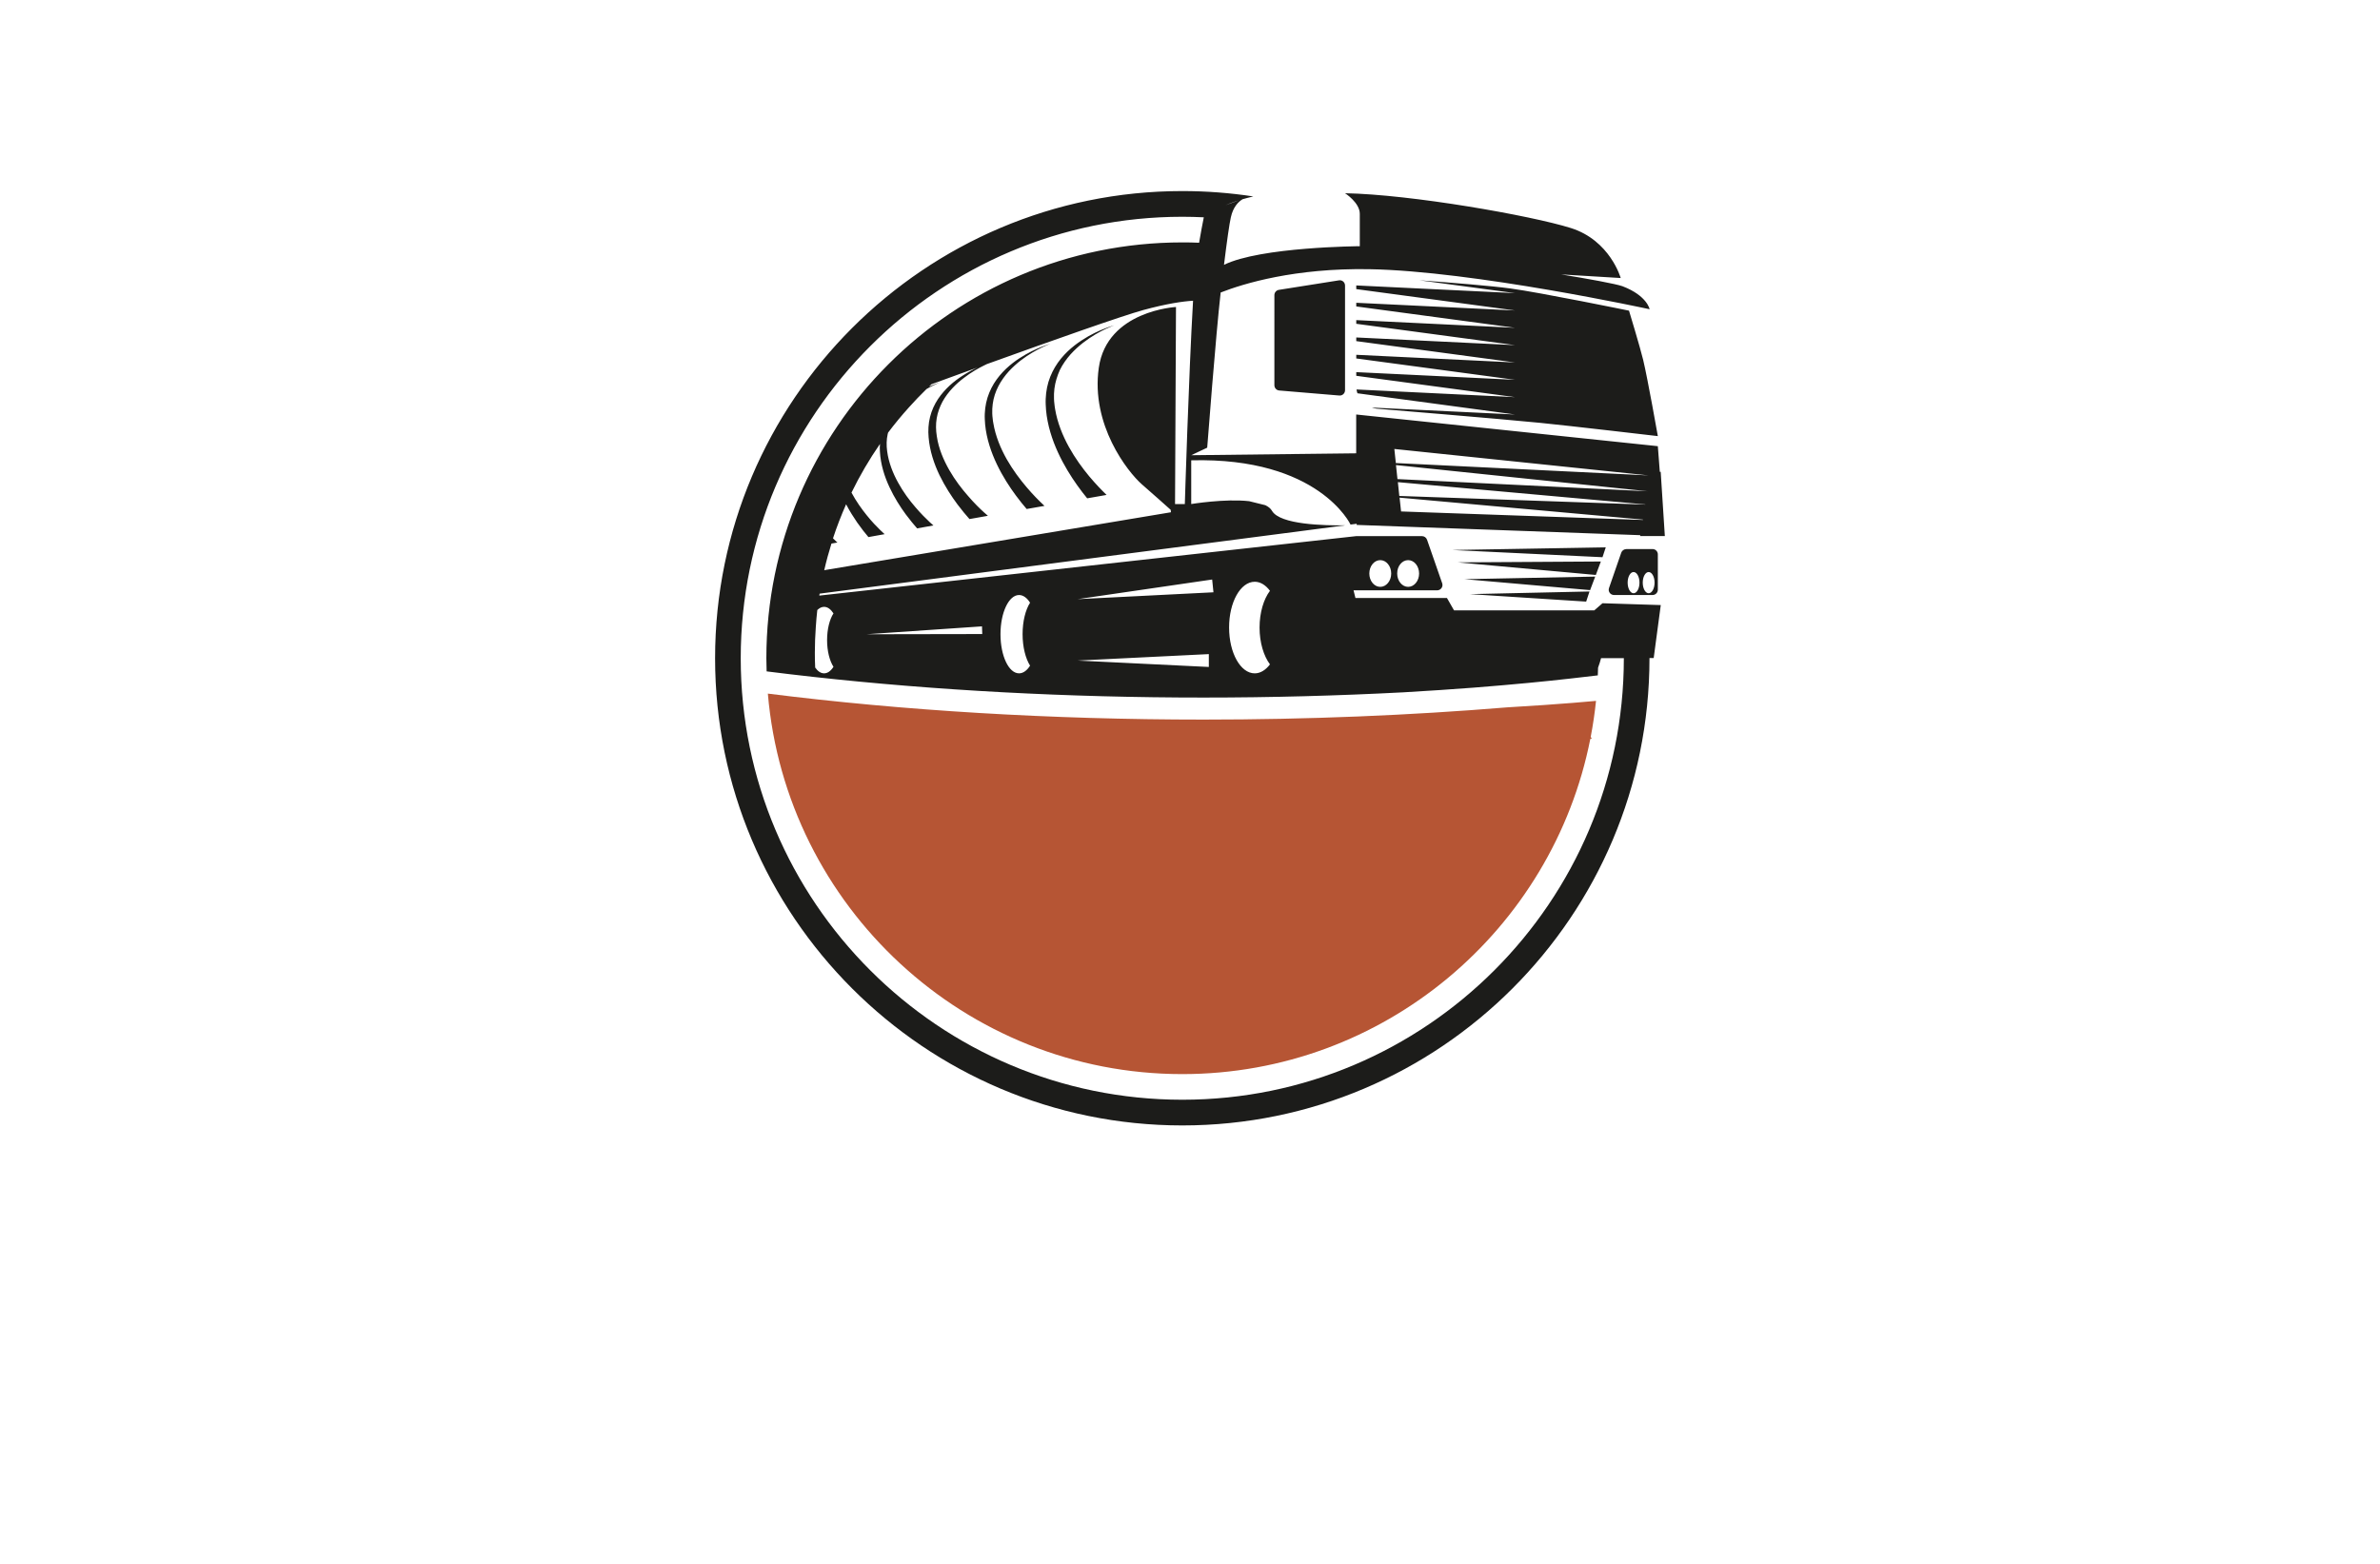 <?xml version="1.0" encoding="utf-8"?>
<!-- Generator: Adobe Illustrator 27.8.1, SVG Export Plug-In . SVG Version: 6.00 Build 0)  -->
<svg version="1.1" xmlns="http://www.w3.org/2000/svg" xmlns:xlink="http://www.w3.org/1999/xlink" x="0px" y="0px"
	 viewBox="0 0 350 230" style="enable-background:new 0 0 350 230;" xml:space="preserve">
<style type="text/css">
	.st0{fill:#003799;}
	.st1{fill:#630000;}
	.st2{fill-rule:evenodd;clip-rule:evenodd;fill:#037FE1;}
	.st3{fill-rule:evenodd;clip-rule:evenodd;}
	.st4{fill-rule:evenodd;clip-rule:evenodd;fill:#562900;}
	.st5{fill-rule:evenodd;clip-rule:evenodd;fill:#00184C;}
	.st6{fill-rule:evenodd;clip-rule:evenodd;fill:#2C2C5B;}
	.st7{fill-rule:evenodd;clip-rule:evenodd;fill:#007C89;}
	.st8{fill:#C97C00;}
	.st9{fill:#7A6B00;}
	.st10{fill-rule:evenodd;clip-rule:evenodd;fill:#022B18;}
	.st11{fill-rule:evenodd;clip-rule:evenodd;fill:#03113F;}
	.st12{fill:#273F02;}
	.st13{fill:url(#SVGID_1_);}
	.st14{fill:#B62126;}
	.st15{fill:#231F20;}
	.st16{fill:#FFFFFF;}
	.st17{fill:#17629D;}
	.st18{fill:#540159;}
	.st19{fill:#66082A;}
	.st20{fill:#005C68;}
	.st21{fill:#FFFCE1;}
	.st22{fill:#ECFFE3;}
	.st23{fill:#E3FFFF;}
	.st24{fill:#E3FFF0;}
	.st25{fill:#FFFAD7;}
	.st26{fill:#F4FCD4;}
	.st27{fill:#F5FFE3;}
	.st28{fill:#E3FFEA;}
	.st29{fill:#E0DCC6;}
	.st30{fill:#FCF4B9;}
	.st31{fill:#FFFBD2;}
	.st32{fill:#E3F4FF;}
	.st33{fill:#563900;}
	.st34{fill:#E2FFD7;}
	.st35{fill:#FFFFCC;}
	.st36{fill:#ECFFCF;}
	.st37{fill:#F0F9E1;}
	.st38{fill:#F7F7E2;}
	.st39{fill:#F9D6AC;}
	.st40{fill:#E2F7F3;}
	.st41{fill:#FFF7D2;}
	.st42{fill:#66BFE6;}
	.st43{fill:url(#SVGID_00000044167568591179082660000012996406584803777974_);}
	.st44{fill:url(#SVGID_00000058552982051092109550000002440388117381573034_);}
	.st45{fill:url(#SVGID_00000155825970325912861210000010778983162490985909_);}
	.st46{fill:url(#SVGID_00000059988645036955896070000013957426882762125460_);}
	.st47{fill:url(#SVGID_00000075861915624022717800000004394457355300499631_);}
	.st48{fill:url(#SVGID_00000183959145100720735220000009977912845897819806_);}
	.st49{fill:#AEAEB6;}
	.st50{fill:url(#SVGID_00000083067513379527679570000015717239759535909523_);}
	.st51{fill:url(#SVGID_00000094595619823797709530000008948808411849249665_);}
	.st52{fill:url(#SVGID_00000102528218095635341180000010793072750135005090_);}
	.st53{fill:url(#SVGID_00000145050174282443779440000000092756576751602858_);}
	.st54{filter:url(#Adobe_OpacityMaskFilter);}
	.st55{filter:url(#Adobe_OpacityMaskFilter_00000114771179767715616270000001816036185999705268_);}
	
		.st56{mask:url(#SVGID_00000157992476178928736780000011742305302835369131_);fill:url(#SVGID_00000002375709212333649040000007082176418023342220_);}
	.st57{fill:url(#SVGID_00000159435400945712244090000015984714414053103293_);}
	.st58{filter:url(#Adobe_OpacityMaskFilter_00000142160678189891771540000012936146196695238048_);}
	.st59{filter:url(#Adobe_OpacityMaskFilter_00000181779746614345712230000014064226663763639948_);}
	
		.st60{mask:url(#SVGID_00000151528183689326868830000003671337442806079925_);fill:url(#SVGID_00000031199012125015798080000014751065681678966694_);}
	.st61{fill:url(#SVGID_00000183959221871448357000000015546207402752255370_);}
	.st62{fill:url(#SVGID_00000079454066990977521350000008197169448455806628_);}
	.st63{fill:url(#SVGID_00000101068342409658424790000017001888223339124891_);}
	.st64{fill:url(#SVGID_00000139261096256887585050000006172091052337183120_);}
	.st65{fill:url(#SVGID_00000032610020458978999190000014818231198534719407_);}
	.st66{fill:url(#SVGID_00000141438574545207147080000006719663282225445562_);}
	.st67{opacity:0.5;fill:url(#SVGID_00000021836885924106689250000012756476028554837900_);enable-background:new    ;}
	.st68{fill:url(#SVGID_00000097498707846209590990000017912942734883934094_);}
	.st69{fill:url(#SVGID_00000124883462701466529360000000166895431670498716_);}
	.st70{fill:url(#SVGID_00000080888746184295480770000017497522562746232735_);}
	.st71{fill:#3E2770;}
	.st72{fill:#010100;}
	.st73{fill:#0E2C31;}
	.st74{fill:url(#SVGID_00000081645162968813054950000009982223959513493896_);}
	.st75{fill:#FEFEFE;}
	.st76{fill:#CF0F0E;}
	.st77{fill:#272525;}
	.st78{fill:#0C4352;}
	.st79{fill:#2CAFB7;}
	.st80{fill:#A38F7E;}
	.st81{fill:#EA0314;}
	.st82{fill:#0E1D33;}
	.st83{fill:url(#SVGID_00000044895124366428067780000013023693687518022529_);}
	.st84{fill:url(#SVGID_00000097498593856627761480000002518728075071345594_);}
	.st85{fill:url(#SVGID_00000005241851178502925370000005109547026756591496_);}
	.st86{fill:#FF0000;}
	.st87{fill-rule:evenodd;clip-rule:evenodd;fill:#FF0202;}
	.st88{fill:none;}
	.st89{fill:#C41111;}
	.st90{fill:#435107;}
	.st91{fill:#848484;}
	.st92{fill:#8AA80C;}
	.st93{fill:#9ECE09;}
	.st94{fill:#B27953;}
	.st95{fill:#1C1C1A;}
	.st96{fill:#899EAA;}
	.st97{fill:#393B6D;}
	.st98{fill:#00B2D2;}
	.st99{fill:#037FE1;}
	.st100{fill:#474747;}
	.st101{fill:url(#SVGID_00000083047564267223609420000011928796116099064510_);}
	.st102{fill:url(#SVGID_00000141418231840763700610000000746160625133322150_);}
	.st103{fill:#00184C;}
	.st104{fill:url(#SVGID_00000062183287675452343220000010074729519067749783_);}
	.st105{fill:#8C8C8C;}
	.st106{fill:#B20808;}
	.st107{fill:#B65534;}
	.st108{fill:#222021;}
	.st109{fill:#00D5EC;}
	.st110{fill:url(#SVGID_00000113330347921211792030000000437203837236257725_);}
	.st111{fill:url(#SVGID_00000008122758009600631470000015709845746040145085_);}
	.st112{fill:#FFEC00;}
	.st113{fill:url(#SVGID_00000052076867383653425860000004095525094265620368_);}
	.st114{fill:url(#SVGID_00000008830497182138599750000013855103401965182883_);}
	.st115{fill:url(#SVGID_00000094591582361336587130000004060146654474651292_);}
	.st116{fill:#227D8D;}
	.st117{fill:#132A45;}
	.st118{fill:url(#SVGID_00000003098986752986336140000002122492460050226865_);}
	.st119{fill:#EA004E;}
	.st120{fill:url(#SVGID_00000054252660943268521330000007153286463470661781_);}
	.st121{fill:url(#SVGID_00000072240634162930673660000004102236119455346600_);}
	.st122{fill:url(#SVGID_00000015339669559412532030000011342617464410797974_);}
	.st123{fill:#606060;}
	.st124{fill:url(#SVGID_00000069366227152373574110000014385922457706534802_);}
	.st125{fill:url(#SVGID_00000028286716611401026830000016549477907024844709_);}
	.st126{fill:url(#SVGID_00000142151690761111496250000016161335062366459018_);}
	.st127{fill:url(#SVGID_00000065759337524201352730000009817619438240161195_);}
	.st128{fill:url(#SVGID_00000158731609231269271690000001432770395428980610_);}
	.st129{fill:url(#SVGID_00000183956112224561079390000001263574445293669507_);}
	.st130{fill:url(#SVGID_00000014593550087454667510000017294870365491577995_);}
	.st131{fill:url(#SVGID_00000009583250677482650280000009918334532832490390_);}
	.st132{fill-rule:evenodd;clip-rule:evenodd;fill:#BD3E8C;}
	.st133{fill-rule:evenodd;clip-rule:evenodd;fill:url(#SVGID_00000026128378223715979740000001703842464961335479_);}
	.st134{fill-rule:evenodd;clip-rule:evenodd;fill:url(#SVGID_00000042012593657320905730000017940434069859204225_);}
</style>
<g id="Logo1">
</g>
<g id="Logo2">
</g>
<g id="Logo3">
</g>
<g id="Logo4">
</g>
<g id="Logo5">
</g>
<g id="Logo6">
</g>
<g id="Logo7">
</g>
<g id="Logo8">
</g>
<g id="Logo9">
</g>
<g id="Logo10">
</g>
<g id="Logo11">
</g>
<g id="Logo12">
</g>
<g id="Logo13">
</g>
<g id="Logo14">
</g>
<g id="Layer_15">
	<g>
		<path class="st107" d="M234.71,103.08c-0.19,1.8-0.45,3.58-0.79,5.34c0.21,0.13,0.22,0.22-0.05,0.25
			c-5.54,28.07-30.34,49.3-60.01,49.3c-31.97,0-58.29-24.66-60.94-55.96c19.86,2.5,41.59,3.82,64.06,3.82
			c15.36,0,30.37-0.62,44.68-1.8c3.87-0.22,7.16-0.46,9.67-0.66C232.71,103.26,233.84,103.16,234.71,103.08z"/>
		<path class="st95" d="M239.16,80.76c-0.33,0-0.63,0.21-0.74,0.52l-1.8,5.2c-0.18,0.51,0.2,1.03,0.74,1.03h5.66
			c0.43,0,0.78-0.35,0.78-0.78v-5.2c0-0.43-0.35-0.78-0.78-0.78H239.16z M240.23,87.25c-0.48,0-0.87-0.7-0.87-1.56
			c0-0.86,0.39-1.56,0.87-1.56c0.48,0,0.87,0.7,0.87,1.56C241.1,86.55,240.71,87.25,240.23,87.25z M242.45,87.25
			c-0.48,0-0.87-0.7-0.87-1.56c0-0.86,0.39-1.56,0.87-1.56c0.48,0,0.87,0.7,0.87,1.56C243.32,86.55,242.93,87.25,242.45,87.25z
			 M153.17,51.01c0.83-0.33,1.32-0.46,1.32-0.46s-0.48,0.17-1.27,0.55c-0.79,0.39-1.91,0.99-3.1,1.9c-0.59,0.46-1.2,1-1.77,1.62
			c-0.57,0.63-1.1,1.35-1.52,2.16c-0.42,0.81-0.72,1.7-0.84,2.63c-0.06,0.46-0.09,0.95-0.07,1.4c0,0.11,0.01,0.25,0.02,0.37
			c0.01,0.1,0.02,0.24,0.04,0.35c0.02,0.24,0.05,0.48,0.1,0.72c0.32,1.91,1.08,3.72,1.98,5.31c0.91,1.59,1.95,2.96,2.9,4.08
			c0.95,1.12,1.82,1.99,2.44,2.57c0.07,0.07,0.14,0.13,0.2,0.19l-2.62,0.46c-0.48-0.56-1.02-1.22-1.59-1.99
			c-0.93-1.26-1.93-2.79-2.78-4.56c-0.85-1.77-1.54-3.79-1.74-5.9c-0.03-0.26-0.04-0.53-0.05-0.79c0-0.14-0.01-0.26-0.01-0.4
			c0-0.13,0-0.24,0.01-0.39c0.02-0.55,0.09-1.07,0.2-1.59c0.22-1.03,0.63-1.99,1.14-2.83c0.52-0.84,1.14-1.56,1.78-2.17
			c0.65-0.61,1.31-1.12,1.96-1.54C151.19,51.86,152.35,51.34,153.17,51.01z M155.06,57.17c-0.06,0.48-0.08,0.99-0.06,1.47
			c0,0.11,0.01,0.26,0.02,0.39c0.01,0.11,0.03,0.25,0.04,0.37c0.03,0.25,0.05,0.5,0.1,0.75c0.33,2,1.11,3.91,2.03,5.58
			c0.93,1.68,2,3.13,2.98,4.31c0.99,1.18,1.89,2.1,2.53,2.72c0.01,0.01,0.02,0.02,0.03,0.03l-2.85,0.5
			c-0.45-0.55-0.94-1.18-1.46-1.91c-0.95-1.34-1.98-2.97-2.84-4.85c-0.86-1.87-1.55-4.01-1.75-6.22c-0.03-0.28-0.04-0.55-0.05-0.83
			c0-0.14-0.02-0.27-0.01-0.42c0-0.14,0-0.26,0.01-0.41c0.02-0.58,0.09-1.12,0.2-1.67c0.22-1.09,0.64-2.1,1.17-2.99
			c0.53-0.89,1.18-1.66,1.85-2.3c0.68-0.65,1.38-1.18,2.05-1.62c1.35-0.89,2.58-1.43,3.44-1.76c0.87-0.34,1.38-0.47,1.38-0.47
			s-0.5,0.17-1.34,0.57c-0.83,0.4-2,1.03-3.25,2c-0.62,0.48-1.25,1.05-1.85,1.71c-0.59,0.67-1.14,1.43-1.56,2.28
			C155.48,55.26,155.18,56.2,155.06,57.17z M233.84,86.79l-18.46-1.61l19.21-0.38L233.84,86.79z M197.8,42v15.39
			c0,0.46-0.39,0.82-0.84,0.78l-8.84-0.74c-0.4-0.03-0.71-0.37-0.71-0.78V43.4c0-0.38,0.28-0.71,0.66-0.77l8.84-1.4
			C197.38,41.15,197.8,41.52,197.8,42z M233.26,88.48l-17.11-1.1l17.6-0.39L233.26,88.48z M234.68,84.56l-20.34-1.85l21.08-0.13
			L234.68,84.56z M235.66,81.95l-22.1-1.06l22.58-0.39L235.66,81.95z M201.74,59.94l21.06,1.02l-23.18-3.12
			c-0.06-0.18-0.1-0.37-0.13-0.56l23.31,1.13l-23.35-3.14v-0.54l23.35,1.13l-23.35-3.14v-0.54l23.35,1.13l-23.35-3.14v-0.54
			l23.35,1.13l-23.35-3.14v-0.54l23.35,1.13l-23.35-3.14v-0.54l23.35,1.13l-23.35-3.14v-0.54l23.35,1.13l-14.08-1.89
			c4.94,0.37,10.55,0.82,13.35,1.2c4.41,0.59,17.49,3.27,17.49,3.27s1.64,5.4,2.08,7.23c0.67,2.78,2.16,11.22,2.16,11.22
			s-12.97-1.52-17.3-1.95c-6.02-0.6-24.09-2.09-24.09-2.09C202.17,60.06,201.95,60.01,201.74,59.94z M234.45,89.77h-20.62
			l-1.04-1.82h-13.46c-0.09-0.39-0.18-0.77-0.28-1.13h12.3c0.53,0,0.91-0.53,0.74-1.03l-2.23-6.41c-0.11-0.31-0.4-0.53-0.74-0.53
			h-9.69l-78.81,8.73l-0.13,0.02c0.01-0.1,0.03-0.2,0.04-0.29l0.14-0.02l77.17-10.03c-3.08,0.04-9.6-0.09-10.78-2.13
			c-0.2-0.35-0.53-0.61-0.98-0.83c-0.77-0.19-1.58-0.38-2.38-0.59c-3.56-0.4-8.52,0.42-8.52,0.42v-6.43
			c18.77-0.49,23.43,9.45,23.43,9.45l0.9-0.12v0.17l41.71,1.51l-0.02,0.13h3.63l-0.61-9.45h-0.13l-0.29-3.77l-44.36-4.66v5.71
			l-24.26,0.28l2.35-1.11c0,0,1.29-16.84,1.98-22.82c3.4-1.33,10.9-3.61,21.84-3.43c15.34,0.26,41.24,5.89,41.24,5.89
			s-0.35-1.99-3.98-3.38c-0.91-0.34-5.29-1.14-9.03-1.74l8.76,0.53c0,0-1.56-5.55-7.36-7.36c-5.8-1.82-23.48-4.94-33.18-5.11
			c0,0,2.17,1.38,2.17,3.03c0,1.65,0,4.76,0,4.76S185.36,36.3,180,38.95c0.41-3.37,0.79-6.04,1-6.96c0.34-1.56,1.11-2.31,1.73-2.69
			c0.47-0.13,1-0.28,1.58-0.41c-3.41-0.52-6.9-0.79-10.44-0.79c-37.89,0-68.71,30.82-68.71,68.71s30.82,68.71,68.71,68.71
			c37.88,0,68.7-30.82,68.7-68.71v-0.03h0.62l1.04-7.79l-8.57-0.27L234.45,89.77z M207.08,82.38c0.89,0,1.61,0.88,1.61,1.97
			c0,1.08-0.72,1.96-1.61,1.96s-1.61-0.88-1.61-1.96C205.46,83.26,206.18,82.38,207.08,82.38z M202.98,82.38
			c0.89,0,1.61,0.88,1.61,1.97c0,1.08-0.72,1.96-1.61,1.96s-1.61-0.88-1.61-1.96C201.37,83.26,202.09,82.38,202.98,82.38z
			 M241.6,76.47l-35.56-1.25l-0.22-2.03l35.8,3.23L241.6,76.47z M241.97,74.21l-36.19-1.27l-0.21-2.03l36.4,3.28V74.21z
			 M242.29,72.25l-36.78-1.79l-0.22-2.06L242.29,72.25L242.29,72.25z M242.45,69.92l-37.18-1.82l-0.22-2.07L242.45,69.92z
			 M182.26,29.44l-2.02,0.73C180.51,30.05,181.2,29.76,182.26,29.44z M184.52,85.56c0.84,0,1.61,0.49,2.24,1.33
			c-0.93,1.23-1.53,3.2-1.53,5.41s0.61,4.18,1.53,5.41c-0.63,0.83-1.41,1.32-2.24,1.32c-2.09,0-3.77-3.01-3.77-6.73
			C180.74,88.58,182.42,85.56,184.52,85.56z M178.26,85.23l0.19,1.88l-19.99,1.01L178.26,85.23z M177.77,96.2v1.89l-19.31-0.94
			L177.77,96.2z M149.86,87.51c0.61,0,1.17,0.42,1.62,1.13c-0.67,1.05-1.1,2.73-1.1,4.63c0,1.9,0.44,3.58,1.1,4.63
			c-0.45,0.71-1.01,1.13-1.62,1.13c-1.51,0-2.73-2.57-2.73-5.76C147.13,90.1,148.35,87.51,149.86,87.51z M144.41,92.12l0.04,1.13
			l-17.05,0.03L144.41,92.12z M121.19,89.25c0.52,0,0.99,0.36,1.38,0.96c-0.57,0.89-0.94,2.31-0.94,3.93s0.37,3.04,0.94,3.93
			c-0.39,0.61-0.86,0.96-1.38,0.96c-0.49,0-0.93-0.31-1.31-0.85c-0.04-0.73-0.05-1.46-0.05-2.2c0-1.26,0.05-2.51,0.14-3.75
			c0.05-0.84,0.13-1.68,0.22-2.51c0.04-0.04,0.07-0.05,0.1-0.09C120.56,89.39,120.87,89.25,121.19,89.25z M174.24,74.13h-1.44
			l0.14-28.98c0,0-10.14,0.52-11.35,8.92c-1.21,8.4,4.25,15.33,6.32,17.15c1.62,1.41,3.49,3.08,4.25,3.76l0.04,0.36l-50.82,8.49
			l-0.17,0.04c0.3-1.33,0.66-2.64,1.06-3.92l0.14-0.03l0.74-0.13c-0.06-0.05-0.12-0.11-0.19-0.17c-0.11-0.1-0.23-0.22-0.36-0.35
			l-0.1-0.1c0.56-1.71,1.21-3.38,1.93-5.01c0,0.01,0.01,0.02,0.01,0.03c0.52,1,1.09,1.89,1.62,2.66c0.61,0.87,1.18,1.59,1.65,2.14
			l2.39-0.43c-0.03-0.03-0.06-0.05-0.11-0.09c-0.13-0.12-0.33-0.31-0.58-0.55c-0.5-0.48-1.19-1.2-1.95-2.14
			c-0.74-0.92-1.55-2.04-2.24-3.33c1.22-2.5,2.62-4.89,4.19-7.16c-0.03,0.37-0.04,0.76-0.01,1.13c0.1,1.86,0.67,3.66,1.4,5.22
			c0.73,1.57,1.6,2.92,2.41,4.02c0.61,0.82,1.18,1.5,1.66,2.05l2.4-0.43c-0.14-0.12-0.32-0.28-0.54-0.48
			c-0.54-0.51-1.31-1.26-2.14-2.24c-0.84-0.97-1.74-2.17-2.51-3.57c-0.77-1.39-1.41-2.99-1.62-4.66c-0.11-0.83-0.1-1.66,0.08-2.47
			c0.02-0.08,0.04-0.15,0.06-0.23c0.96-1.28,1.99-2.52,3.07-3.72c0.83-0.93,1.69-1.82,2.58-2.69c0.34-0.2,0.64-0.36,0.91-0.49
			c0.52-0.26,0.89-0.41,1.03-0.47c-0.15,0.04-0.53,0.17-1.07,0.39c-0.15,0.06-0.32,0.13-0.5,0.21c0.12-0.12,0.24-0.23,0.37-0.35
			c1.18-0.43,2.38-0.87,3.59-1.31c1.07-0.38,2.14-0.77,3.2-1.16c-0.66,0.29-1.42,0.69-2.25,1.23c-0.61,0.39-1.24,0.85-1.86,1.42
			c-0.61,0.57-1.22,1.23-1.73,2c-0.51,0.77-0.93,1.67-1.17,2.64c-0.12,0.48-0.2,0.97-0.23,1.49c-0.04,0.5-0.02,1,0.02,1.5
			c0.16,1.99,0.81,3.92,1.61,5.58c0.81,1.66,1.76,3.11,2.64,4.29c0.64,0.85,1.25,1.58,1.76,2.15l2.71-0.48
			c-0.15-0.13-0.36-0.31-0.6-0.53c-0.6-0.54-1.42-1.34-2.32-2.39c-0.91-1.03-1.9-2.31-2.75-3.79c-0.85-1.49-1.58-3.18-1.84-4.97
			c-0.07-0.45-0.12-0.9-0.12-1.34c-0.01-0.44,0.03-0.88,0.1-1.32c0.14-0.86,0.45-1.69,0.85-2.44c0.41-0.75,0.93-1.42,1.47-2
			c0.54-0.58,1.12-1.08,1.68-1.5c1.11-0.86,2.16-1.43,2.9-1.8c0.18-0.09,0.33-0.16,0.47-0.23c10.1-3.64,19.88-7.09,23.04-7.96
			c3.43-0.93,5.77-1.27,7.29-1.36C174.81,55.23,174.24,74.13,174.24,74.13z M238.8,96.81c0,35.81-29.13,64.93-64.93,64.93
			c-35.81,0-64.94-29.13-64.94-64.93c0-35.81,29.13-64.93,64.94-64.93c1.06,0,2.11,0.03,3.16,0.08c-0.2,1.01-0.44,2.24-0.69,3.74
			c-0.82-0.04-1.65-0.05-2.47-0.05c-33.73,0-61.17,27.44-61.17,61.17c0,0.64,0.02,1.28,0.04,1.92c2.25,0.28,4.54,0.56,6.85,0.81
			c18.02,1.99,37.42,3.04,57.4,3.04c9.98,0,19.82-0.27,29.4-0.77c3.69-0.21,7.17-0.45,10.35-0.69c5.91-0.46,10.82-0.95,14.24-1.34
			c1.71-0.19,3.05-0.35,3.98-0.46c0.01,0,0.01,0,0.01,0c0.02-0.37,0.03-0.76,0.04-1.14c0.17-0.45,0.31-0.9,0.44-1.39h3.36V96.81z"/>
	</g>
</g>
</svg>
